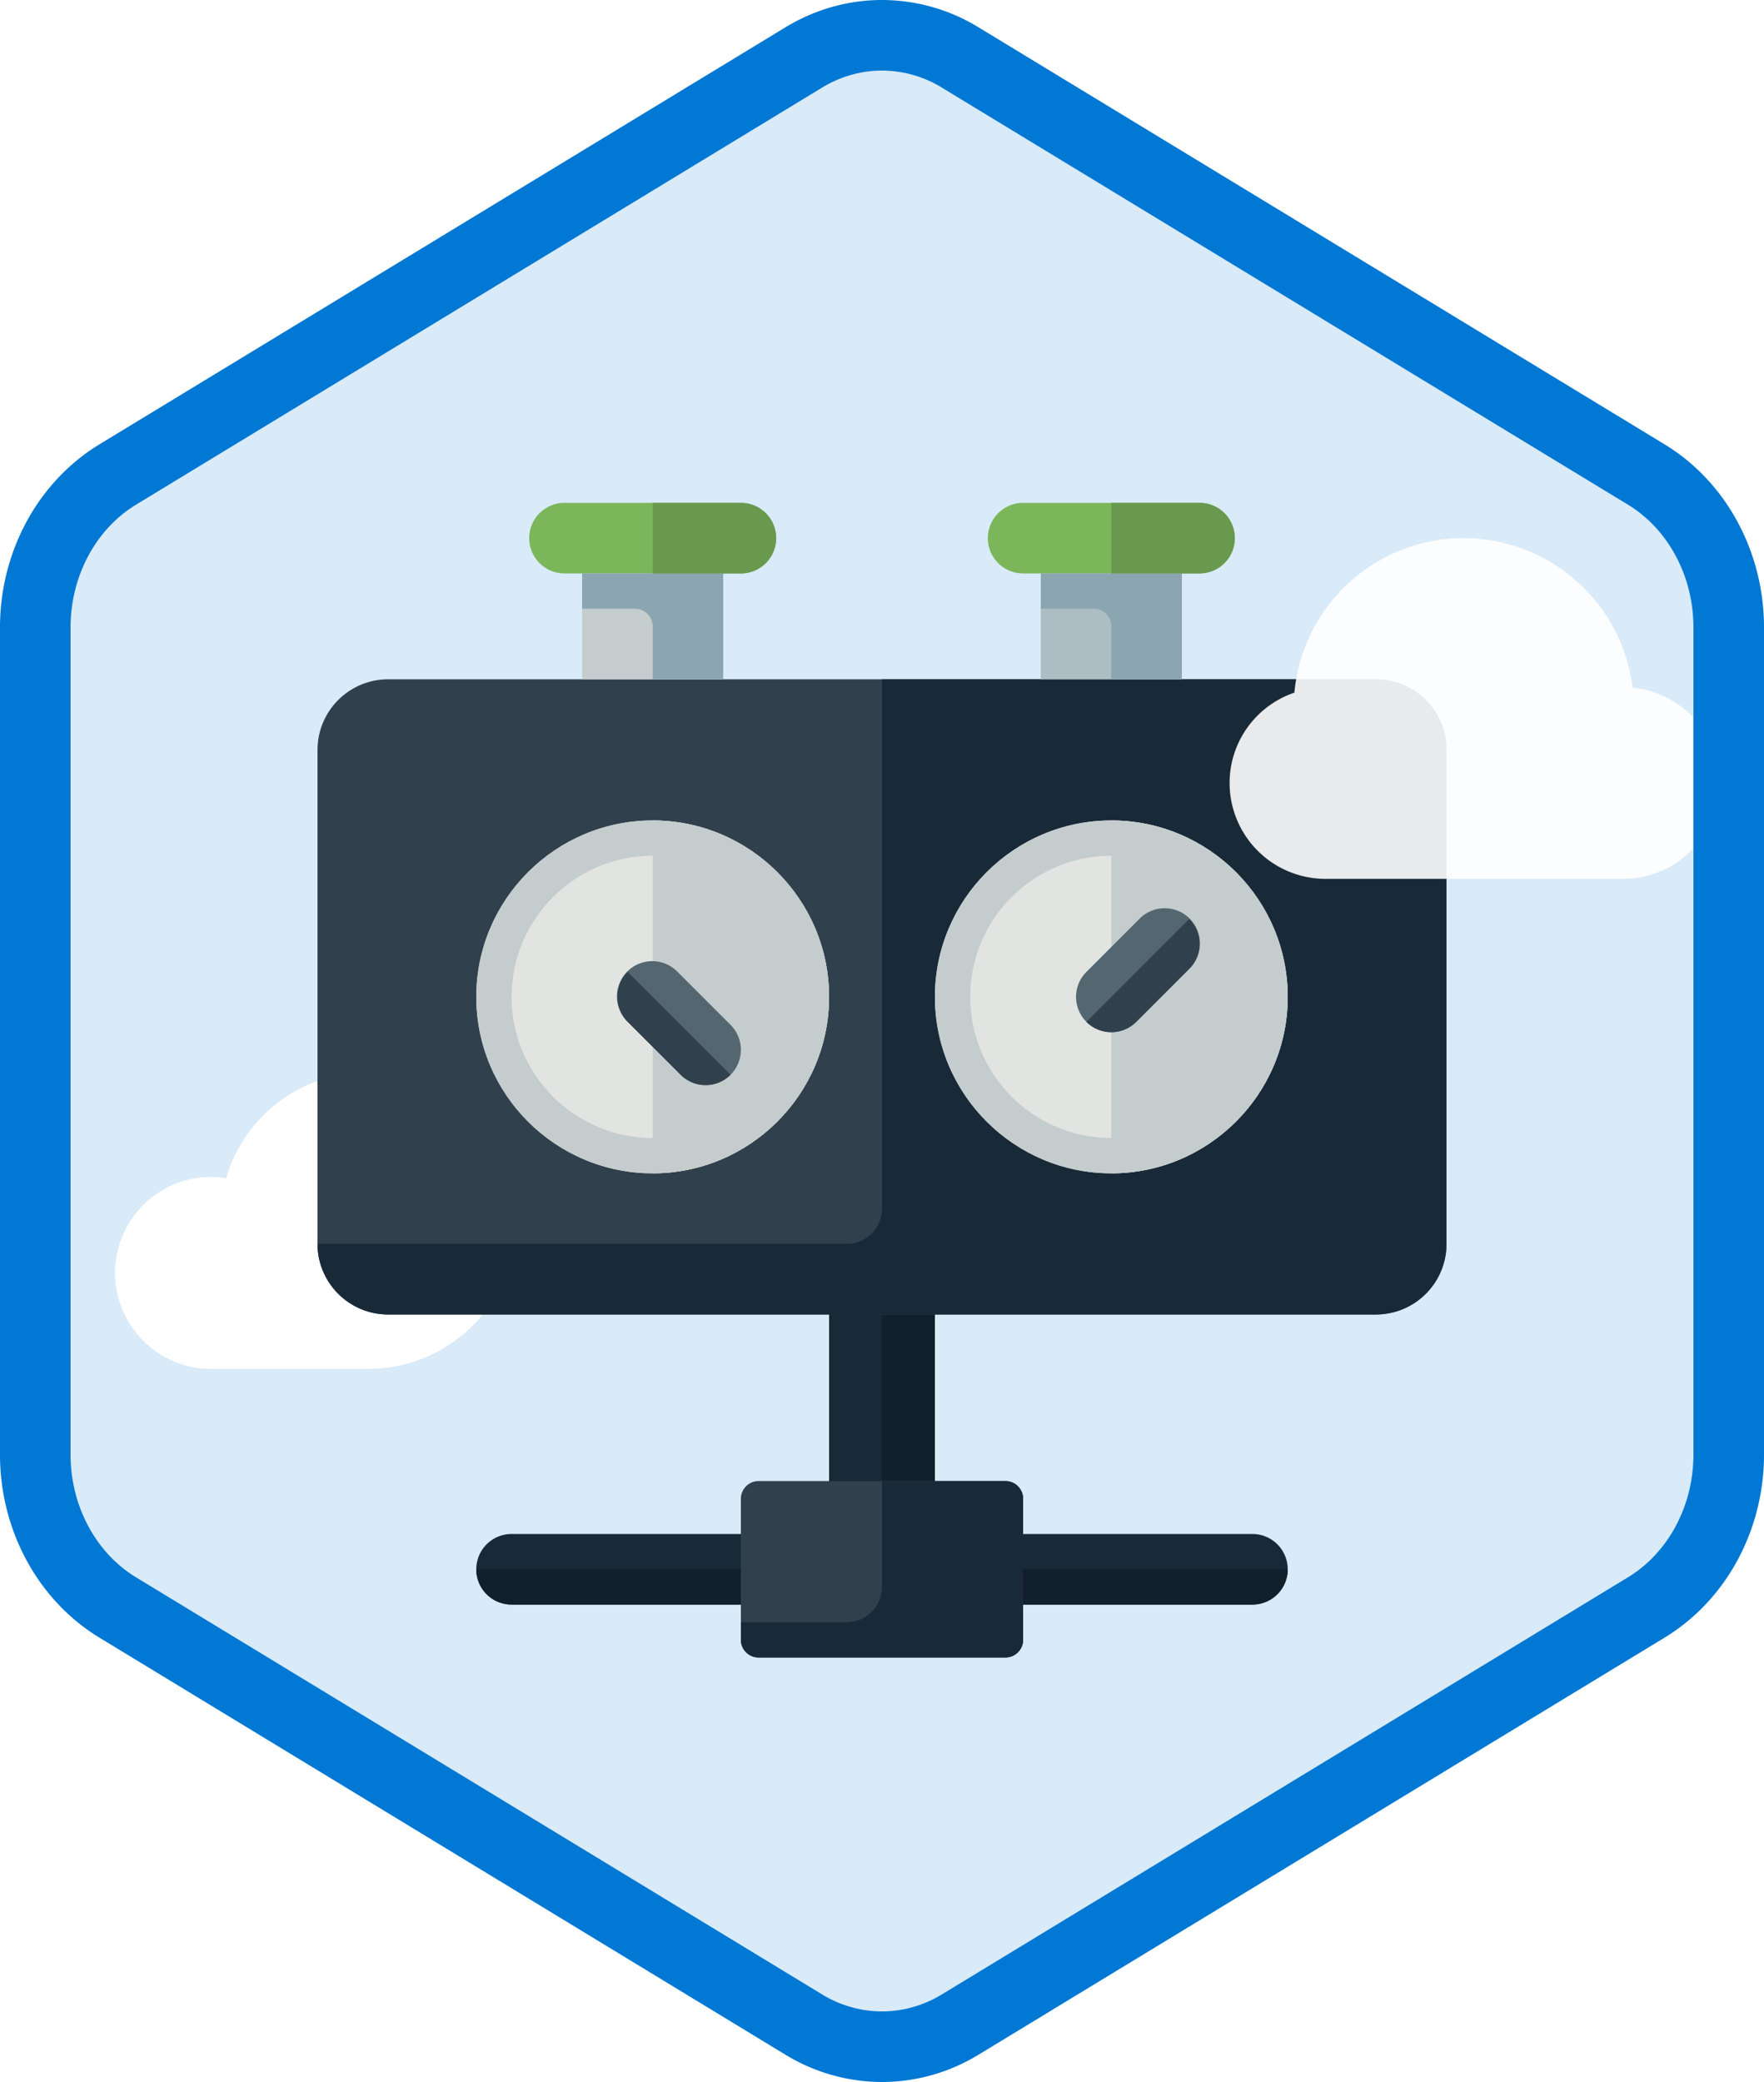 <svg xmlns="http://www.w3.org/2000/svg" viewBox="0 0 100 118"><defs><filter x="-1.6%" y="-1.5%" width="103.1%" height="106%" filterUnits="objectBoundingBox" id="a"><feOffset dy="2" in="SourceAlpha" result="shadowOffsetOuter1"/><feColorMatrix values="0 0 0 0 0 0 0 0 0 0 0 0 0 0 0 0 0 0 0.105 0" in="shadowOffsetOuter1" result="shadowMatrixOuter1"/><feMerge><feMergeNode in="shadowMatrixOuter1"/><feMergeNode in="SourceGraphic"/></feMerge></filter></defs><g fill="none" fill-rule="evenodd"><path d="M44.742 3.497A10.056 10.056 0 0 1 50 2c1.813 0 3.627.499 5.256 1.497l37.335 22.835C95.933 28.377 98 32.203 98 36.352v45.295c0 4.148-2.067 7.977-5.409 10.021l-37.335 22.837A10.056 10.056 0 0 1 50 116c-1.813 0-3.626-.499-5.258-1.495L7.41 91.668C4.066 89.624 2 85.795 2 81.648V36.352c0-4.15 2.066-7.976 5.409-10.021L44.743 3.497z" fill="#D9EAF8"/><path d="M20.87 77.585h-8.905c-3 0-5.44-2.44-5.44-5.441 0-3 2.44-5.441 5.44-5.441.276 0 .552.025.85.077a8.366 8.366 0 0 1 8.054-6.013c4.637 0 8.41 3.772 8.41 8.41 0 4.636-3.773 8.408-8.41 8.408z" fill="#FFF" fill-rule="nonzero"/><g filter="url(#a)" transform="translate(18 26.5)"><path d="M53 62.441H11a2 2 0 0 1 0-4h42a2 2 0 0 1 0 4" fill="#182A37"/><path fill="#182A37" d="M29 60.441h6v-21h-6z"/><path d="M29 41.44v1h2a1 1 0 0 1 1 1v12h3v-14h-6M9 60.441a2 2 0 0 0 2 2h42a2 2 0 0 0 2-2H9" fill="#12202B"/><path d="M40 64.441c0 .55-.45 1-1 1H25c-.55 0-1-.45-1-1v-8c0-.55.45-1 1-1h14c.55 0 1 .45 1 1v8" fill="#30404D"/><path d="M39 55.441h-7v6a2 2 0 0 1-2 2h-6v1c0 .55.45 1 1 1h14c.55 0 1-.45 1-1v-8c0-.55-.45-1-1-1" fill="#182A37"/><g><path d="M60 10H4c-2.206 0-4 1.794-4 4v28c0 2.206 1.794 4 4 4h56c2.205 0 4-1.794 4-4V14c0-2.206-1.795-4-4-4" fill="#30404D"/><path d="M4 46h56a4 4 0 0 0 4-4V14a4 4 0 0 0-4-4H32v30a2 2 0 0 1-2 2H0c0 2.206 1.794 4 4 4" fill="#182A37"/><path d="M19 18c-5.514 0-10 4.486-10 10s4.486 10 10 10 10-4.486 10-10-4.486-10-10-10M45 18c-5.514 0-10 4.486-10 10s4.486 10 10 10 10-4.486 10-10-4.486-10-10-10" fill="#E1E4E1"/><path d="M45 18c-5.514 0-10 4.486-10 10s4.486 10 10 10 10-4.486 10-10-4.486-10-10-10zm0 2c4.411 0 8 3.589 8 8s-3.589 8-8 8-8-3.589-8-8 3.589-8 8-8zM19 18c-5.514 0-10 4.486-10 10s4.486 10 10 10 10-4.486 10-10-4.486-10-10-10zm0 2c4.411 0 8 3.589 8 8s-3.589 8-8 8-8-3.589-8-8 3.589-8 8-8z" fill="#C5CCCD"/><path fill="#ADBDC4" d="M41 10h8V4h-8z"/><path fill="#C5CCCD" d="M15 10h8V4h-8z"/><path d="M50 4H40a2 2 0 0 1 0-4h10a2 2 0 0 1 0 4M24 4H14a2 2 0 0 1 0-4h10a2 2 0 0 1 0 4" fill="#7CB65A"/><path d="M45 4h-4v2h3a1 1 0 0 1 1 1v3h4V4h-4M19 4h-4v2h3a1 1 0 0 1 1 1v3h4V4h-4" fill="#8BA6B1"/><path d="M24 0h-5v4h5a2 2 0 0 0 0-4M50 0h-5v4h5a2 2 0 0 0 0-4" fill="#69994E"/><path d="M55 28c0-5.514-4.486-10-10-10v20c5.514 0 10-4.486 10-10M29 28c0-5.514-4.486-10-10-10v20c5.514 0 10-4.486 10-10" fill="#C5CCCD"/><path d="M45 30a2 2 0 0 1-1.414-3.414l3-3a2 2 0 1 1 2.828 2.828l-3 3A1.992 1.992 0 0 1 45 30M22 33a1.99 1.99 0 0 1-1.414-.586l-3-3a2 2 0 1 1 2.828-2.828l3 3A2 2 0 0 1 22 33" fill="#546670"/><path d="M45 30c.512 0 1.023-.195 1.414-.586l3-3a2 2 0 0 0 0-2.828l-5.828 5.828c.391.391.902.586 1.414.586M17 28c0 .512.195 1.023.586 1.414l3 3a2 2 0 0 0 2.828 0l-5.828-5.828A1.992 1.992 0 0 0 17 28" fill="#30404D"/></g></g><path d="M92.03 49.81H75.135a5.437 5.437 0 0 1-5.43-5.432c0-2.33 1.489-4.377 3.673-5.122a9.635 9.635 0 0 1 9.601-8.756c4.882 0 8.985 3.68 9.572 8.472a5.438 5.438 0 0 1 4.91 5.406 5.437 5.437 0 0 1-5.43 5.431z" fill="#FFF" fill-rule="nonzero" opacity=".9"/><path d="M45.562 3.258L6.673 26.894C3.797 28.644 2 31.951 2 35.558v46.884c0 3.607 1.798 6.917 4.673 8.664l38.888 23.636A8.539 8.539 0 0 0 50 116a8.525 8.525 0 0 0 4.436-1.257l38.89-23.637C96.203 89.358 98 86.048 98 82.442V35.558c0-3.606-1.797-6.914-4.673-8.664L54.435 3.258A8.511 8.511 0 0 0 50 2c-1.546 0-3.07.428-4.438 1.258zm0 0s0 0 0 0h0z" stroke="#0078D4" stroke-width="4"/></g></svg>